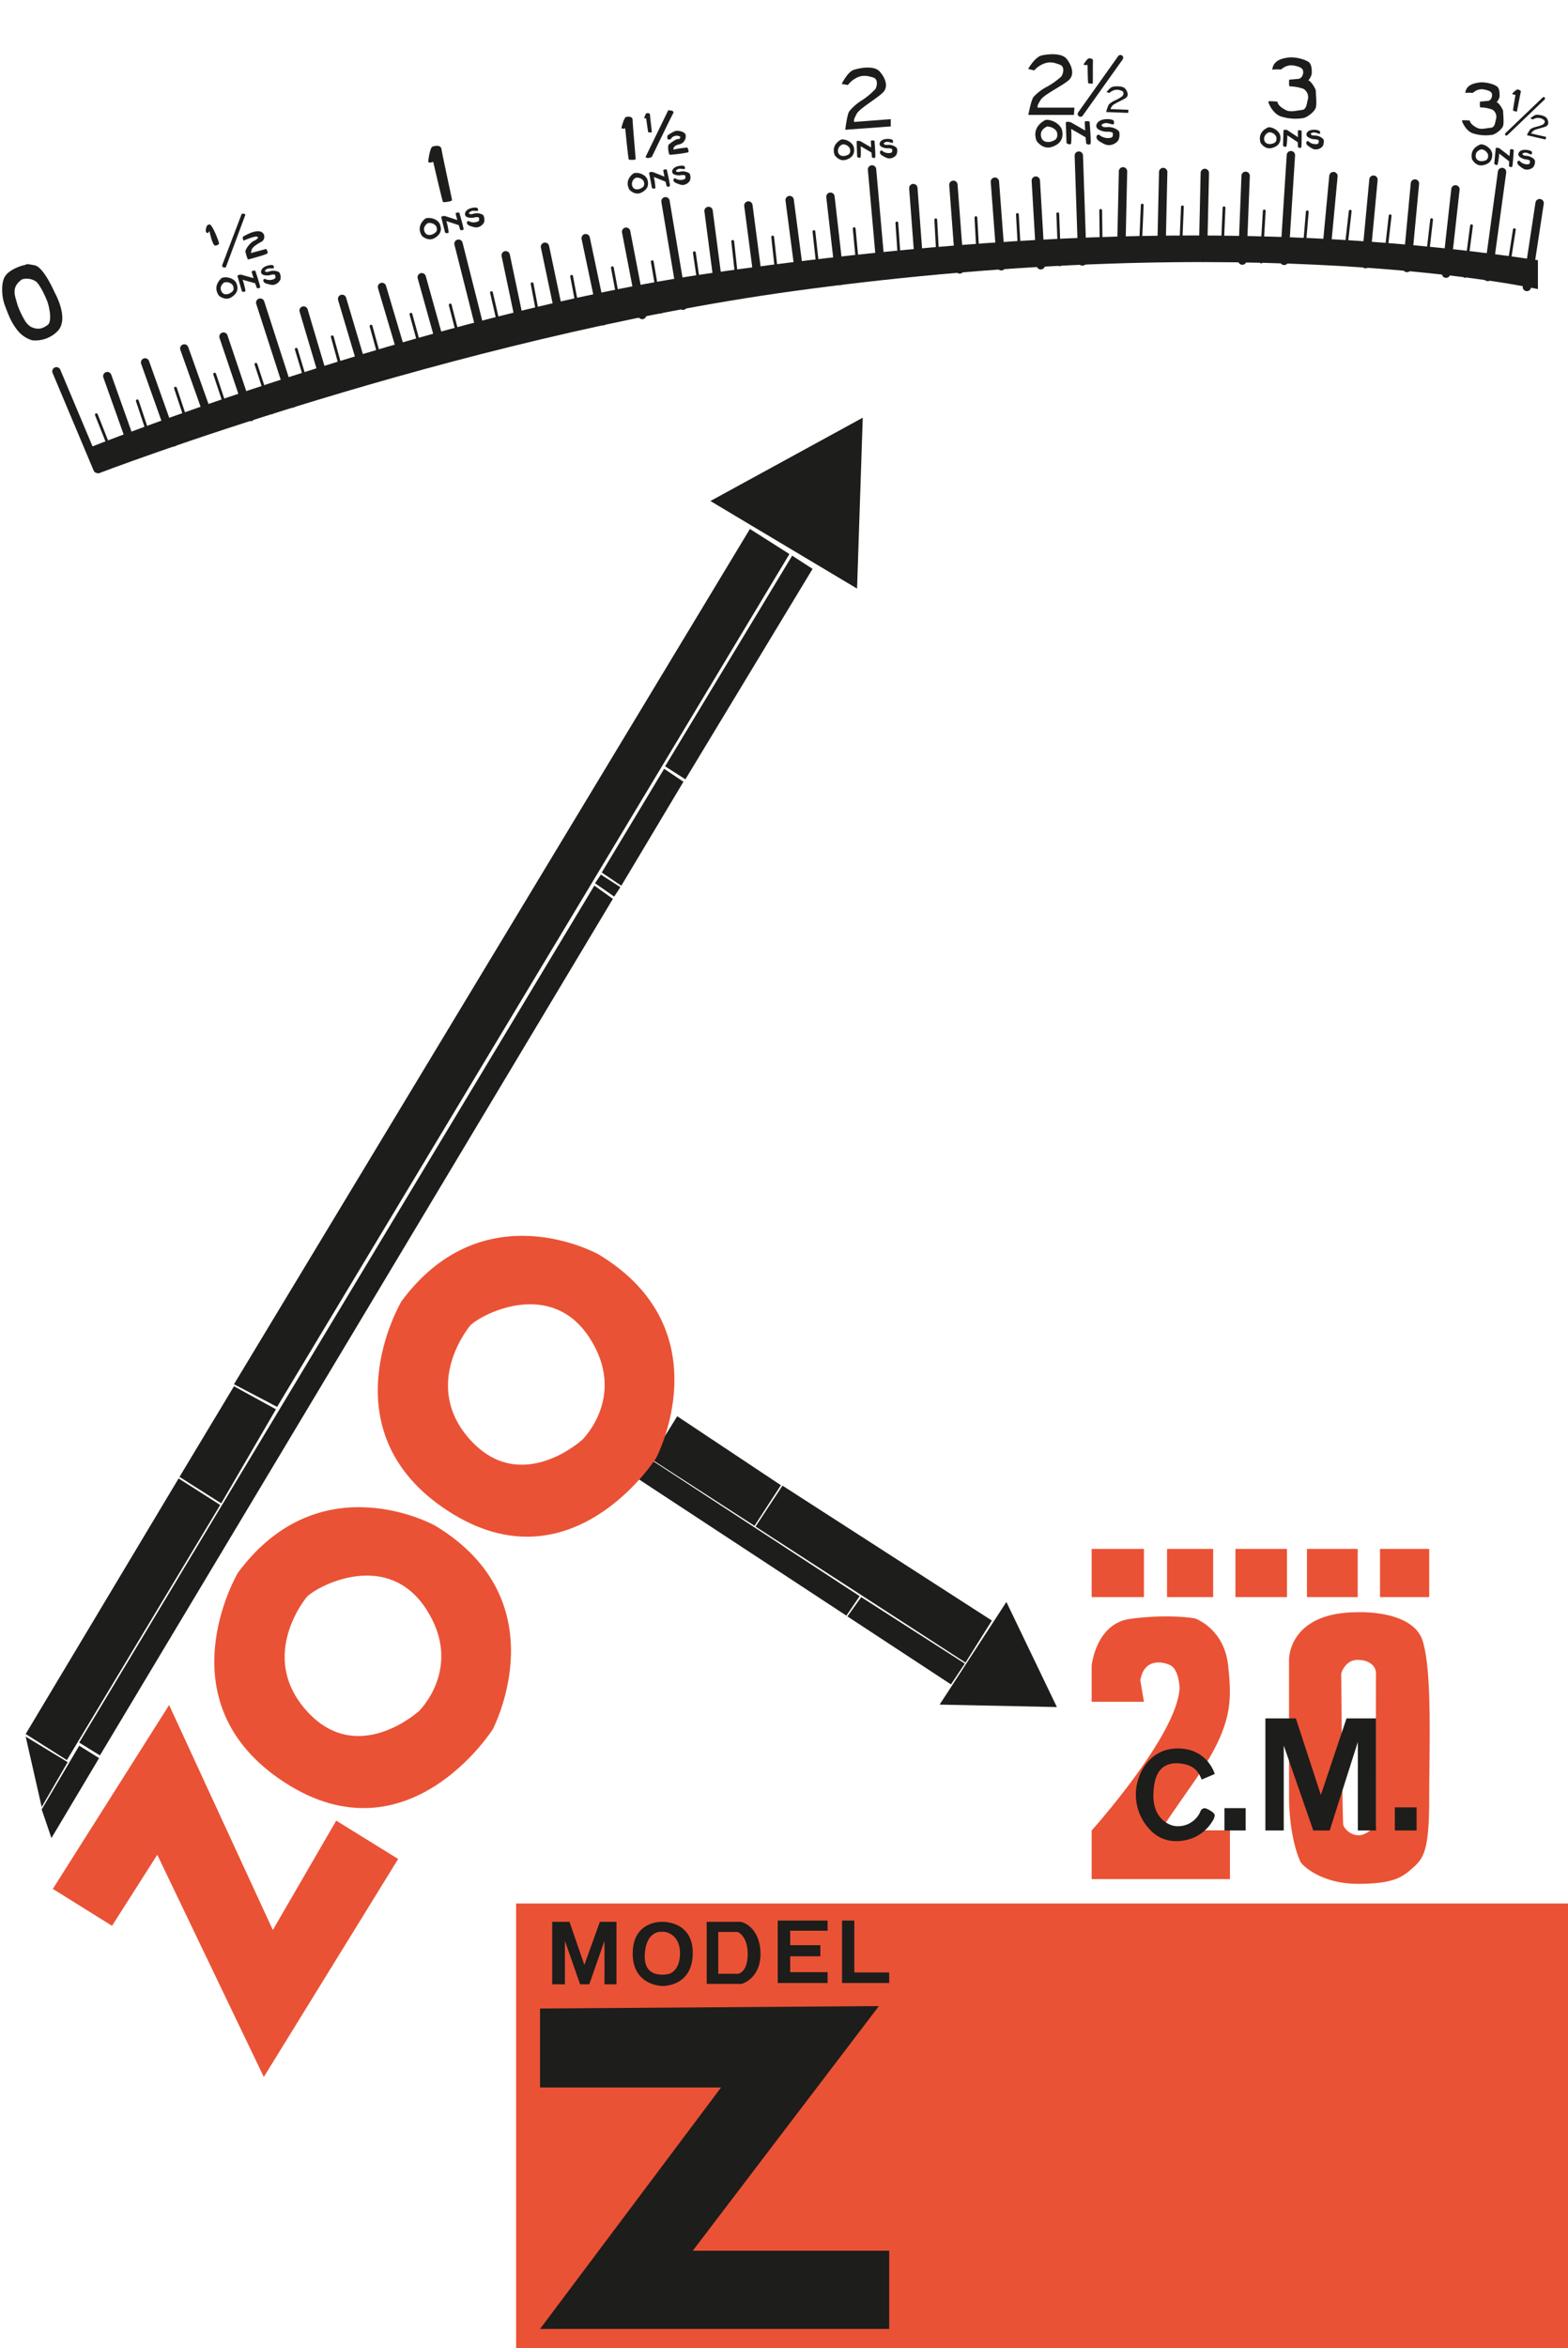<svg id="Layer_1" data-name="Layer 1" xmlns="http://www.w3.org/2000/svg" viewBox="0 0 562.39 841.89"><defs><style>.cls-1{fill:#ea5235;}.cls-2,.cls-3,.cls-4{fill:#1d1d1b;}.cls-3,.cls-4,.cls-5,.cls-6{stroke:#1d1d1b;stroke-linecap:round;stroke-miterlimit:10;}.cls-3{stroke-width:3px;}.cls-5,.cls-6{fill:none;}.cls-5{stroke-width:2px;}</style></defs><rect id="rechtsonder" class="cls-1" x="185.11" y="682.42" width="377.28" height="159.47"/><g id="_20" data-name="20"><path id="_2" data-name="2" class="cls-1" d="M391.54,656.25s31-34.5,31.53-51.21c0,0-.19-6.57-3.38-8.07s-9.39-2.25-10.7,5.44l1.3,7.7H391.54v-13s1.5-15,13.7-16.71,22.71-.56,23.83,0,10.14,4.32,11.45,16.9,1.69,21.5-12,41.1-12.18,17.8-12.18,17.8h24.8v17.48H391.54Z"/><path id="_0" data-name="0" class="cls-1" d="M510.34,588.52C507,577.08,487,578,487,578c-25.07,0-24.67,17.08-24.67,17.08v48.42c0,14.51,3.38,22.53,4.13,24s7.7,7.88,20.54,7.88S503,673,506.78,669.61s5.83-6,5.83-24.78S513.72,600,510.34,588.52ZM493.52,654.4s-3.18,3.57-6.23,3.57a6.22,6.22,0,0,1-5.48-3.57c-.37-1.12-.75-54.43-.75-54.43s1.29-4.88,5.9-4.88,6.64,2.63,6.56,4.88S493.52,654.4,493.52,654.4Z"/></g><g id="meetlint"><path class="cls-2" d="M31.27,160.77s121.31-48.26,224.62-63C364.1,82.45,459.13,79.46,551.6,93.28v10.37s-99.1-22.26-266.86.69c-122.37,16.74-249.5,65.41-249.5,65.41Z"/><line class="cls-3" x1="20.24" y1="133.12" x2="34.97" y2="168.12"/><line class="cls-4" x1="34.56" y1="148.68" x2="41.33" y2="165.72"/><line class="cls-3" x1="93.33" y1="108.49" x2="105" y2="144.62"/><line class="cls-4" x1="106.26" y1="125.22" x2="111.54" y2="142.78"/><line class="cls-3" x1="38.49" y1="134.84" x2="48.56" y2="163.13"/><line class="cls-4" x1="49.25" y1="143.7" x2="55.04" y2="161.1"/><line class="cls-3" x1="52.04" y1="129.94" x2="62.24" y2="158.58"/><line class="cls-4" x1="62.93" y1="139.15" x2="68.72" y2="156.55"/><line class="cls-3" x1="66.1" y1="124.93" x2="76.3" y2="153.57"/><line class="cls-4" x1="76.99" y1="134.13" x2="82.78" y2="151.53"/><line class="cls-3" x1="80.16" y1="120.68" x2="89.87" y2="149.5"/><line class="cls-4" x1="91.8" y1="130.61" x2="97.51" y2="148.03"/><line class="cls-3" x1="164.45" y1="87.37" x2="173.75" y2="124.18"/><line class="cls-4" x1="176.27" y1="104.9" x2="180.39" y2="122.77"/><line class="cls-3" x1="108.9" y1="111.33" x2="117.46" y2="140.11"/><line class="cls-4" x1="119.18" y1="120.74" x2="124.04" y2="138.42"/><line class="cls-3" x1="122.7" y1="107.15" x2="131.37" y2="136.29"/><line class="cls-4" x1="133.08" y1="116.92" x2="137.95" y2="134.6"/><line class="cls-3" x1="137.01" y1="102.88" x2="145.67" y2="132.03"/><line class="cls-4" x1="147.39" y1="112.66" x2="152.25" y2="130.34"/><line class="cls-3" x1="151.26" y1="99.39" x2="159.44" y2="128.68"/><line class="cls-4" x1="161.48" y1="109.34" x2="166.05" y2="127.1"/><line class="cls-3" x1="238.69" y1="72.16" x2="244.96" y2="109.61"/><line class="cls-4" x1="249.04" y1="90.6" x2="251.69" y2="108.74"/><line class="cls-3" x1="181.38" y1="91.52" x2="187.56" y2="120.9"/><line class="cls-4" x1="190.85" y1="101.73" x2="194.26" y2="119.75"/><line class="cls-3" x1="195.47" y1="88.47" x2="201.73" y2="118.23"/><line class="cls-4" x1="205.02" y1="99.06" x2="208.43" y2="117.08"/><line class="cls-3" x1="210.07" y1="85.39" x2="216.34" y2="115.15"/><line class="cls-4" x1="219.63" y1="95.98" x2="223.03" y2="113.99"/><line class="cls-3" x1="224.57" y1="83.07" x2="230.33" y2="112.93"/><line class="cls-4" x1="233.94" y1="93.82" x2="237.05" y2="111.89"/><line class="cls-3" x1="312.77" y1="60.75" x2="316.13" y2="98.57"/><line class="cls-4" x1="321.67" y1="79.93" x2="322.92" y2="98.22"/><line class="cls-3" x1="254.14" y1="75.62" x2="258.04" y2="105.4"/><line class="cls-4" x1="262.8" y1="86.54" x2="264.8" y2="104.77"/><line class="cls-3" x1="268.42" y1="73.67" x2="272.37" y2="103.82"/><line class="cls-4" x1="277.13" y1="84.96" x2="279.13" y2="103.19"/><line class="cls-3" x1="283.22" y1="71.73" x2="287.17" y2="101.88"/><line class="cls-4" x1="291.93" y1="83.02" x2="293.94" y2="101.25"/><line class="cls-3" x1="297.85" y1="70.53" x2="301.3" y2="100.74"/><line class="cls-4" x1="306.37" y1="81.97" x2="308.07" y2="100.23"/><line class="cls-3" x1="386.94" y1="55.79" x2="388.22" y2="93.74"/><line class="cls-4" x1="394.78" y1="75.43" x2="395.02" y2="93.77"/><line class="cls-3" x1="327.58" y1="67.43" x2="329.84" y2="97.37"/><line class="cls-4" x1="335.63" y1="78.8" x2="336.63" y2="97.11"/><line class="cls-3" x1="341.95" y1="66.26" x2="344.24" y2="96.59"/><line class="cls-4" x1="350.03" y1="78.02" x2="351.03" y2="96.33"/><line class="cls-3" x1="356.84" y1="65.14" x2="359.13" y2="95.46"/><line class="cls-4" x1="364.91" y1="76.89" x2="365.92" y2="95.2"/><line class="cls-3" x1="371.51" y1="64.75" x2="373.29" y2="95.1"/><line class="cls-4" x1="379.39" y1="76.63" x2="380.08" y2="94.96"/><line class="cls-3" x1="463" y1="55.63" x2="460.58" y2="93.53"/><line class="cls-4" x1="468.88" y1="75.94" x2="467.34" y2="94.21"/><line class="cls-3" x1="402.79" y1="61.43" x2="402.12" y2="91.45"/><line class="cls-4" x1="409.69" y1="73.53" x2="408.9" y2="91.85"/><line class="cls-3" x1="417.2" y1="61.67" x2="416.52" y2="92.07"/><line class="cls-4" x1="424.09" y1="74.15" x2="423.31" y2="92.47"/><line class="cls-3" x1="432.13" y1="62" x2="431.45" y2="92.39"/><line class="cls-4" x1="439.02" y1="74.48" x2="438.23" y2="92.8"/><line class="cls-3" x1="446.77" y1="63.04" x2="445.58" y2="93.42"/><line class="cls-4" x1="453.45" y1="75.63" x2="452.36" y2="93.94"/><line class="cls-3" x1="538.74" y1="61.66" x2="533.61" y2="99.29"/><line class="cls-4" x1="543.15" y1="82.34" x2="540.3" y2="100.45"/><line class="cls-3" x1="478.26" y1="63.14" x2="475.45" y2="93.04"/><line class="cls-4" x1="484.28" y1="75.71" x2="482.19" y2="93.92"/><line class="cls-3" x1="492.62" y1="64.41" x2="489.77" y2="94.69"/><line class="cls-4" x1="498.6" y1="77.36" x2="496.51" y2="95.57"/><line class="cls-3" x1="507.49" y1="65.8" x2="504.64" y2="96.08"/><line class="cls-4" x1="513.47" y1="78.75" x2="511.37" y2="96.96"/><line class="cls-3" x1="522.02" y1="67.89" x2="518.66" y2="98.11"/><line class="cls-3" x1="552.21" y1="72.83" x2="547.64" y2="102.89"/><line class="cls-4" x1="527.78" y1="80.93" x2="525.38" y2="99.11"/></g><path id="_0-2" data-name="0" class="cls-2" d="M19.54,104.74s-3.85-9-7.13-9.63-2.46-.39-3.88,0a1.53,1.53,0,0,0-.41.07c-2.52.76-5.74,2.25-6.7,4.64-1.06,2.63-.71,6.84.26,9.48,1.66,4.55,2.61,6.53,4.34,8.8a10.67,10.67,0,0,0,5.52,3.9,11.21,11.21,0,0,0,9-3.17C25.12,114.36,19.54,104.74,19.54,104.74Zm-2.48,11.79c-1.71,1.18-3.22,1.92-6,.64a6.75,6.75,0,0,1-2.25-2.43,33.5,33.5,0,0,1-2.5-5.33c-.88-3.33-2.53-6.32,1.58-9.25a6,6,0,0,1,5,.75c1.4,1.06,3.53,5.58,4.17,7.45S18.77,115.35,17.06,116.53Z"/><g id="_0.5" data-name="0.5"><path class="cls-2" d="M73.79,82.84s0-2.77,1.58-2.29c.6.18,2.37,3.8,3.24,6.72,0,0-.23.64-1.34.8s-2.14-5.23-2.14-5.23S74.34,84.43,73.79,82.84Z"/><path class="cls-2" d="M86.69,76.67,79.72,95s-.32,1.19,1.27.87l7-18.83S88,76.43,86.69,76.67Z"/><path class="cls-2" d="M87.32,86.29s-.56-1.31,0-1.55,3.78-2.29,6-1.74a1.85,1.85,0,0,1,1.47,1.89,2,2,0,0,1-1.1,1.83c-1.2.63-3.23,1.83-3.45,2.93-.32,1.58-.38,1.11-.38,1.11l5.6-1.51s.79,1.09.47,1.57-7,2.23-7,2.23A12.4,12.4,0,0,1,88,90a7.59,7.59,0,0,1,2.83-3.53c1-.43,2.47-1.41,1.23-1.63C91.13,84.63,87.32,86.29,87.32,86.29Z"/><path class="cls-2" d="M84.78,101.53C84,99.68,81,99,79.52,99.68c0,0-3.54,2.69-1,6.31,0,0,2.23,2,4.49.57S85.59,103.37,84.78,101.53ZM82.67,105c-.35.27-2.38,1.27-3.27-.61s1-3.11,1-3.11a3,3,0,0,1,3,.84C84.48,104.14,83,104.76,82.67,105Z"/><path class="cls-2" d="M85.2,99.1l1.58,5.39s1.27.46,1.25-.35a28.87,28.87,0,0,0-1-3.84l4.48,1.26.62,1.69s1.2.35,1.16-.42S91.55,97,91.55,97s-1.38,0-1.27.5.69,2.23.69,2.23l-4.53-1.27s-1.16.05-1.24.39S85.2,99.1,85.2,99.1Z"/><path class="cls-2" d="M97.91,95.11c-.56-.34-4,.21-4.26,2.13s2.9,1.46,2.9,1.46,1.92-.6,2.11-.06c.26.78.19,1-.22,1.32a3.73,3.73,0,0,1-3,.2c-.81-.48-1,.23-1,.23s-.18.91,1.16,1.3,2.27.66,3.16.24a3.34,3.34,0,0,0,1.82-1.75,3.45,3.45,0,0,0-.37-2.48,1.61,1.61,0,0,0-.59-.35,4.4,4.4,0,0,0-2.93-.07,7.46,7.46,0,0,1-.91.24c-.28,0-.91-.24-.74-.49a2,2,0,0,1,1.6-.82c.16,0,1.51.06,1.59-.11A1.07,1.07,0,0,0,97.91,95.11Z"/></g><g id="_1" data-name="1"><path class="cls-2" d="M157.78,80.4c-.73-1.88-3.66-2.66-5.19-2.06,0,0-3.65,2.54-1.22,6.26,0,0,2.14,2.09,4.47.76S158.51,82.28,157.78,80.4Zm-2.26,3.41c-.36.25-2.44,1.16-3.24-.75S153.44,80,153.44,80a3,3,0,0,1,2.93,1C157.36,83,155.87,83.55,155.52,83.81Z"/><path class="cls-2" d="M158.29,78l1.36,5.44s1.24.51,1.26-.29a28.16,28.16,0,0,0-.8-3.89l4.42,1.46.55,1.71s1.19.4,1.17-.37-1.53-5.87-1.53-5.87-1.38-.06-1.28.44.59,2.26.59,2.26l-4.48-1.46s-1.16,0-1.25.34S158.29,78,158.29,78Z"/><path class="cls-2" d="M171.16,74.54c-.55-.37-4,0-4.35,1.94s2.84,1.59,2.84,1.59,1.94-.53,2.1,0c.23.78.16,1-.27,1.3a3.76,3.76,0,0,1-3,.08c-.79-.52-1,.19-1,.19s-.22.9,1.1,1.35,2.25.75,3.15.37a3.36,3.36,0,0,0,1.89-1.68,3.48,3.48,0,0,0-.26-2.49,1.49,1.49,0,0,0-.58-.37,4.43,4.43,0,0,0-2.92-.2,5.6,5.6,0,0,1-.92.2c-.28,0-.9-.27-.72-.52a2,2,0,0,1,1.63-.75c.16,0,1.5.13,1.6,0A1.09,1.09,0,0,0,171.16,74.54Z"/><path class="cls-2" d="M153.59,57.9s.52-5.14,1.65-5.4,2.92-.65,3.14,1.13,3.74,17.6,3.74,18.12-3,.83-3.22.7S155.37,58,155.37,58,153.85,58.77,153.59,57.9Z"/></g><g id="_1_5" data-name="1,5"><path class="cls-2" d="M232.2,64.4c-.59-1.85-3.36-2.77-4.87-2.3,0,0-3.66,2.23-1.55,5.95,0,0,1.93,2.14,4.25,1S232.79,66.25,232.2,64.4Zm-2.38,3.14c-.36.23-2.42,1-3.07-.91a2.45,2.45,0,0,1,1.3-2.89,2.85,2.85,0,0,1,2.76,1.11C231.64,66.88,230.18,67.32,229.82,67.54Z"/><path class="cls-2" d="M232.84,62.12l1,5.32s1.16.57,1.23-.21a28.28,28.28,0,0,0-.54-3.78l4.17,1.67.42,1.68s1.12.46,1.15-.29-1.12-5.74-1.12-5.74-1.32-.14-1.26.35.44,2.21.44,2.21l-4.22-1.67s-1.12-.07-1.23.25S232.84,62.12,232.84,62.12Z"/><path class="cls-2" d="M245.43,59.57c-.51-.38-3.84-.2-4.3,1.61s2.63,1.7,2.63,1.7,1.91-.39,2,.15c.17.78.08,1-.35,1.24a3.52,3.52,0,0,1-2.85-.11c-.73-.54-1,.13-1,.13s-.25.85,1,1.36,2.11.86,3,.55a3.18,3.18,0,0,0,1.91-1.5,3.3,3.3,0,0,0-.1-2.41,1.59,1.59,0,0,0-.53-.4,4.29,4.29,0,0,0-2.8-.36,6.74,6.74,0,0,1-.9.14c-.27,0-.85-.32-.66-.55a1.91,1.91,0,0,1,1.61-.62c.16,0,1.44.21,1.54.06A1,1,0,0,0,245.43,59.57Z"/><path class="cls-2" d="M222.9,45.77s.89-3.79,1.76-3.88,2.25-.2,2.24,1.15S228,56.56,228,57s-2.3.33-2.48.21S224.23,46,224.23,46,223,46.44,222.9,45.77Z"/><path class="cls-2" d="M231.07,42.3s.43-1.69.88-1.72,1.16-.07,1.17.54.7,6.06.67,6.24-1.18.13-1.28.07-.75-5-.75-5S231.14,42.61,231.07,42.3Z"/><path class="cls-2" d="M231.53,56.29l8.14-16.76s2.4,0,1.81,1-7.69,15.72-7.69,15.72S232.17,57.14,231.53,56.29Z"/><path class="cls-2" d="M239.36,49.86V48.63s2.28-1.75,3.4-1.75,3.19.47,3.19,1.75a3,3,0,0,1-2.6,3.19c-2.19.59-1.77,1.81-1.77,1.81a38.83,38.83,0,0,1,4.85-.74c.32.16.8,1.59.32,1.75a54.37,54.37,0,0,1-6.49.86c-.53-.11-.8-3.2-.48-3.57s2.7-2.18,3.37-2.07,1-.66.78-.88a2.49,2.49,0,0,0-3.14.57S240.69,50.33,239.36,49.86Z"/></g><g id="_2-2" data-name="2"><path class="cls-2" d="M306.28,53c-.31-1.91-2.92-3.23-4.48-3,0,0-3.94,1.67-2.4,5.66,0,0,1.61,2.4,4.06,1.61S306.6,54.92,306.28,53Zm-2.81,2.77c-.39.17-2.53.61-2.9-1.36a2.44,2.44,0,0,1,1.71-2.66,2.83,2.83,0,0,1,2.56,1.5C305.37,55.37,303.86,55.6,303.47,55.77Z"/><path class="cls-2" d="M307.25,50.84l.19,5.41s1.07.73,1.25,0a27.05,27.05,0,0,0,0-3.82l3.88,2.25.17,1.73s1.05.61,1.19-.12-.28-5.85-.28-5.85-1.29-.32-1.3.17.12,2.25.12,2.25l-3.94-2.27s-1.1-.23-1.25.07S307.25,50.84,307.25,50.84Z"/><path class="cls-2" d="M320.07,50.14c-.44-.45-3.77-.75-4.48,1S318,53.17,318,53.17s1.93-.11,2,.45c.06.79-.05,1-.51,1.18a3.63,3.63,0,0,1-2.82-.53c-.64-.64-1,0-1,0s-.38.81.77,1.5,2,1.15,2.9,1a3.19,3.19,0,0,0,2.11-1.2,3.31,3.31,0,0,0,.25-2.4,1.49,1.49,0,0,0-.47-.47,4.22,4.22,0,0,0-2.71-.77,7.08,7.08,0,0,1-.91,0c-.27,0-.8-.44-.58-.64a1.92,1.92,0,0,1,1.69-.38c.15,0,1.39.42,1.51.28A1,1,0,0,0,320.07,50.14Z"/><path class="cls-2" d="M301.9,30.1S304,25.67,306.35,25c2.57-.8,7.24-1.47,9.12.6s3.42,5.35,1.21,7.56-8.45,5.75-9.44,7.69-1.05,2.14-.89,2.87l13.14-1v2.61l-16.32,1.2s.63-5.48,1.43-6.6a17.74,17.74,0,0,1,4.67-4.05,26.62,26.62,0,0,0,4.65-3.89c.43-.56,1.43-3.6-.85-4.25-2.13-.6-3.44-.85-5.43-.05a9.19,9.19,0,0,0-3.53,2.79Z"/></g><g id="_2_5" data-name="2,5"><path class="cls-2" d="M381,47c-.42-2.55-3.9-4.31-6-4,0,0-5.26,2.23-3.2,7.55,0,0,2.14,3.19,5.41,2.14S381.4,49.55,381,47Zm-3.75,3.69c-.51.22-3.37.82-3.87-1.81s2.28-3.55,2.28-3.55c2.75.25,3.42,2,3.42,2C379.77,50.15,377.75,50.45,377.23,50.68Z"/><path class="cls-2" d="M382.27,44.11l.26,7.2s1.42,1,1.66,0a36.13,36.13,0,0,0,0-5.09l5.17,3,.23,2.3s1.39.82,1.58-.15-.37-7.8-.37-7.8-1.72-.44-1.73.22.15,3,.15,3l-5.25-3s-1.46-.31-1.66.09C382.22,44.07,382.27,44.11,382.27,44.11Z"/><path class="cls-2" d="M399.36,43.18c-.59-.6-5-1-6,1.29s3.14,2.75,3.14,2.75,2.59-.15,2.64.59c.07,1.06-.08,1.32-.69,1.57a4.79,4.79,0,0,1-3.75-.69c-.86-.86-1.33,0-1.33,0s-.51,1.07,1,2,2.62,1.54,3.86,1.3a4.29,4.29,0,0,0,2.82-1.6,4.5,4.5,0,0,0,.34-3.21,2.18,2.18,0,0,0-.63-.62,5.62,5.62,0,0,0-3.62-1,9.85,9.85,0,0,1-1.21,0c-.36-.07-1.07-.59-.78-.85a2.53,2.53,0,0,1,2.25-.51c.21,0,1.87.56,2,.37A1.34,1.34,0,0,0,399.36,43.18Z"/><path class="cls-2" d="M368.76,24.71s2.43-4.26,4.81-4.82c2.62-.6,7.33-.94,9.05,1.27s3,5.58.66,7.62-8.85,5.12-10,7-1.2,2-1.09,2.8l13.17,0-.18,2.61H368.83s1-5.43,1.91-6.49a17.79,17.79,0,0,1,4.95-3.7,26.49,26.49,0,0,0,4.92-3.53c.47-.53,1.69-3.49-.54-4.3-2.07-.76-3.37-1.11-5.41-.45a9.26,9.26,0,0,0-3.73,2.53Z"/><path class="cls-2" d="M396.88,33.07s1.21-1.79,2.36-2,3.53-.27,4.34.72,1.39,2.47.24,3.3-4.31,2.06-4.87,2.84-.6.87-.55,1.19l6.33.23-.11,1.12-7.87-.3a11,11,0,0,1,1-2.77,8.42,8.42,0,0,1,2.42-1.51,13,13,0,0,0,2.4-1.43c.23-.22.85-1.48-.22-1.87a3.88,3.88,0,0,0-2.6-.3,4.43,4.43,0,0,0-1.81,1Z"/><path class="cls-2" d="M388.64,23.07s1.36-2.18,1.95-2.15,1.51.08,1.42.87,0,7.9-.06,8.12-1.54,0-1.66-.1-.22-6.53-.22-6.53S388.68,23.47,388.64,23.07Z"/><line class="cls-5" x1="387.53" y1="40.86" x2="401.86" y2="20.71"/></g><g id="_3" data-name="3"><path class="cls-2" d="M459.23,48.94c-.19-1.95-2.72-3.45-4.31-3.3,0,0-4.08,1.41-2.8,5.53,0,0,1.46,2.53,4,1.9S459.42,50.89,459.23,48.94Zm-3,2.59c-.4.15-2.58.45-2.83-1.56a2.47,2.47,0,0,1,1.91-2.56,2.86,2.86,0,0,1,2.47,1.68C458.15,51.26,456.62,51.39,456.21,51.53Z"/><path class="cls-2" d="M460.35,46.83l-.17,5.45s1,.81,1.26.06a27.67,27.67,0,0,0,.28-3.84L465.47,51l.06,1.75s1,.68,1.19,0,.12-5.91.12-5.91-1.27-.41-1.32.08,0,2.27,0,2.27l-3.81-2.54s-1.09-.31-1.27,0S460.35,46.83,460.35,46.83Z"/><path class="cls-2" d="M473.3,47c-.42-.49-3.74-1-4.58.67S471,49.9,471,49.9s2,0,2,.58c0,.8-.12,1-.6,1.15a3.64,3.64,0,0,1-2.8-.71c-.6-.69-1-.09-1-.09s-.44.78.68,1.55,1.9,1.3,2.85,1.19a3.28,3.28,0,0,0,2.21-1.08,3.39,3.39,0,0,0,.41-2.4,1.6,1.6,0,0,0-.44-.5,4.28,4.28,0,0,0-2.68-1,6.71,6.71,0,0,1-.91-.06c-.27-.07-.78-.49-.55-.68a1.94,1.94,0,0,1,1.73-.27c.15,0,1.38.51,1.51.38A1,1,0,0,0,473.3,47Z"/><path class="cls-2" d="M456.33,25a11.71,11.71,0,0,1,2.93-.06c.49,0,1.86-2,5-1.4s3.09,1.55,3.15,2.34-.53,2.27-1.69,2.39-3.33.29-3.33.29-.18,2.4.17,2.4a16,16,0,0,1,4.9.87,3.46,3.46,0,0,1,1.58,4c-.41,1.46-.38,3.45-2.2,3.62s-4,.88-5.68,0-2.8-1.81-3-3c0,0-3.27-.35-3.27,0s1.51,4.32,4.61,5.32a17.12,17.12,0,0,0,8.17.52c1.4-.41,3.8-2.22,4.26-3.68s-.06-5.6,0-6.07-1.52-3.33-2.68-3.73a5.07,5.07,0,0,0,1.22-2.34c.06-1.05.08-3.13-.92-4.08s-4.8-2.11-7.48-1.76S456.62,21.87,456.33,25Z"/></g><g id="_3_5" data-name="3,5"><path class="cls-2" d="M535.21,55.34c-.06-2-2.49-3.63-4.08-3.59,0,0-4.17,1.14-3.16,5.34,0,0,1.28,2.61,3.84,2.16S535.26,57.29,535.21,55.34ZM532,57.72c-.41.12-2.61.27-2.72-1.75s2.07-2.43,2.07-2.43a2.85,2.85,0,0,1,2.36,1.85C534,57.58,532.43,57.6,532,57.72Z"/><path class="cls-2" d="M536.46,53.3l-.53,5.43s1,.88,1.25.15a28,28,0,0,0,.54-3.82l3.57,2.78-.06,1.75s1,.75,1.2,0,.51-5.88.51-5.88-1.24-.51-1.32,0-.19,2.26-.19,2.26l-3.63-2.8s-1.06-.37-1.26-.1S536.46,53.3,536.46,53.3Z"/><path class="cls-2" d="M549.38,54.34c-.39-.51-3.67-1.27-4.62.36s2.09,2.38,2.09,2.38,1.95.15,1.91.72c0,.79-.19,1-.68,1.1a3.62,3.62,0,0,1-2.74-.9c-.55-.73-1-.16-1-.16s-.49.76.57,1.6,1.81,1.42,2.77,1.37a3.24,3.24,0,0,0,2.27-.92,3.41,3.41,0,0,0,.58-2.37,1.61,1.61,0,0,0-.41-.53,4.28,4.28,0,0,0-2.61-1.13,7,7,0,0,1-.91-.12c-.26-.08-.74-.54-.49-.71a1.94,1.94,0,0,1,1.74-.16c.15.06,1.34.61,1.47.49A1,1,0,0,0,549.38,54.34Z"/><path class="cls-2" d="M525.56,33.32a10.61,10.61,0,0,1,2.53,0c.43,0,1.62-1.76,4.34-1.21s2.67,1.34,2.72,2-.45,2-1.46,2.07-2.87.25-2.87.25-.16,2.07.15,2.07a13.66,13.66,0,0,1,4.22.76,3,3,0,0,1,1.38,3.43c-.36,1.26-.34,3-1.91,3.12s-3.44.76-4.9,0-2.42-1.56-2.58-2.57c0,0-2.82-.3-2.82,0s1.31,3.74,4,4.59a14.86,14.86,0,0,0,7.07.46c1.21-.36,3.28-1.92,3.68-3.18s-.05-4.84,0-5.25-1.31-2.87-2.32-3.23a4.33,4.33,0,0,0,1.06-2c0-.91.07-2.71-.8-3.53s-4.15-1.82-6.47-1.52S525.81,30.65,525.56,33.32Z"/><path class="cls-2" d="M548.91,42.45s1.33-1.33,2.34-1.31,3,.35,3.58,1.32.79,2.33-.34,2.86-4,1-4.6,1.62-.65.64-.67.92l5.36,1.23-.28.93-6.65-1.54a9.24,9.24,0,0,1,1.28-2.19,7.14,7.14,0,0,1,2.31-.89,11.33,11.33,0,0,0,2.28-.83c.23-.15,1-1.12.12-1.63a3.45,3.45,0,0,0-2.17-.68,3.86,3.86,0,0,0-1.71.58Z"/><path class="cls-2" d="M542.37,33.58s1.52-1.63,2-1.51,1.27.32,1.07,1-1.29,6.72-1.37,6.9-1.32-.26-1.4-.35.88-5.6.88-5.6S542.34,33.93,542.37,33.58Z"/><line class="cls-6" x1="540.3" y1="48.1" x2="553.66" y2="35.31"/></g><g id="pijl"><polygon class="cls-2" points="254.8 179.62 307.4 211.02 309.44 149.75 254.8 179.62"/><polygon class="cls-2" points="268.97 189.64 283.14 198.64 99.39 504.38 83.92 496.27 268.97 189.64"/><polygon class="cls-2" points="284.13 199.21 291.44 203.95 245.83 279.39 238.55 274.74 284.13 199.21"/><polygon class="cls-2" points="215.83 312.81 238.2 275.62 245.13 280.26 222.85 317.54 215.83 312.81"/><polygon class="cls-2" points="215.51 313.56 213.42 316.66 220.29 321.44 222.51 318.06 215.51 313.56"/><polygon class="cls-2" points="213.17 317.5 219.82 322.25 35.84 629.34 28.41 624.74 213.17 317.5"/><polygon class="cls-2" points="98.97 505.25 83.92 496.99 64.38 529.48 79.34 538.97 98.97 505.25"/><polygon class="cls-2" points="64.06 530.04 78.98 539.56 23.99 631.01 9.21 621.66 64.06 530.04"/><polygon class="cls-2" points="28.41 625.86 14.95 648.7 18.45 658.96 35.54 630.3 28.41 625.86"/><polygon class="cls-2" points="9.21 622.59 14.95 647.83 24.27 631.75 9.21 622.59"/></g><g id="pijl_klein"><polygon class="cls-2" points="242.9 507.74 233.43 523 270.61 547.02 280.08 532.47 242.9 507.74"/><polygon class="cls-2" points="355.75 580.99 346.29 596.06 270.98 547.3 280.65 532.62 355.75 580.99"/><polygon class="cls-2" points="303.95 579.51 308.88 572.58 346.05 596.42 341.08 603.88 303.95 579.51"/><polygon class="cls-2" points="308.33 572.24 303.57 579.23 228.93 530.22 233.43 523.3 308.33 572.24"/><polygon class="cls-2" points="337.01 611.12 360.96 574.32 379.07 612 337.01 611.12"/></g><g id="zoo"><polygon class="cls-1" points="18.95 677.19 40.18 690.43 56.41 664.96 94.62 744.62 142.81 666.46 120.59 652.72 97.86 691.93 60.66 611.27 18.95 677.19"/><path class="cls-1" d="M156.14,547S115,523.88,85.36,563.8c0,0-27.62,46.45,16.71,75.21s74.64-19,74.64-19S201,574.15,156.14,547Zm-6,66.54s-21.9,19.91-40,0,0-41.14,0-41.14c4.64-4.42,29-16.59,42.68,4.42S150.17,613.57,150.17,613.57Z"/><path class="cls-1" d="M214.72,449.73S173.58,426.58,144,466.51c0,0-27.63,46.44,16.71,75.2s74.63-19,74.63-19S259.62,476.85,214.72,449.73Zm-6,66.54s-21.89,19.91-40,0,0-41.14,0-41.14c4.64-4.42,29-16.59,42.69,4.43S208.75,516.27,208.75,516.27Z"/></g><g id="meetlijn_O"><rect class="cls-1" x="391.54" y="555.3" width="18.75" height="17.28"/><rect class="cls-1" x="418.57" y="555.3" width="16.55" height="17.28"/><rect class="cls-1" x="443.11" y="555.3" width="18.48" height="17.28"/><rect class="cls-1" x="468.76" y="555.3" width="18.2" height="17.28"/><rect class="cls-1" x="494.96" y="555.3" width="17.65" height="17.28"/></g><g id="model"><polygon id="M" class="cls-2" points="198.06 688.99 198.06 711.4 202.62 711.4 202.62 695.83 208.06 711.4 211.36 711.4 216.8 695.83 216.8 711.4 221.11 711.4 221.11 688.99 215.16 688.99 209.58 704.44 204.26 688.99 198.06 688.99"/><path id="O" class="cls-2" d="M237.56,689s-10.5-.56-10.63,11.2S237.56,712,237.56,712s10.64.45,10.91-11.49S237.56,689,237.56,689ZM240,707.66s-9.16,2.42-8.75-6.74,6.19-8.34,6.19-8.34c1.79-.21,6.46,1.21,6.46,7.67S240,707.66,240,707.66Z"/><path id="D" class="cls-2" d="M265.47,689h-12v22.25H266s6.76-1.77,6.76-10.76S266.86,689,265.47,689Zm-.64,18.62h-7.21v-15h6.93s3.63,1.35,3.63,7.91S264.83,707.6,264.83,707.6Z"/><polygon id="E" class="cls-2" points="278.95 688.55 278.95 710.93 296.83 710.93 296.83 707.05 283.41 707.05 283.41 701.35 294.24 701.35 294.24 697.37 283.41 697.37 283.41 692.19 296.83 692.19 296.83 688.55 278.95 688.55"/><polygon id="L" class="cls-2" points="302.01 688.55 306.42 688.55 306.42 707.15 318.93 707.15 318.93 710.93 302.01 710.93 302.01 688.55"/></g><polygon id="Z" class="cls-2" points="193.69 748.38 258.62 748.38 193.69 834.95 318.93 834.95 318.93 806.92 248.47 806.92 315.23 719.21 193.69 720.08 193.69 748.38"/><g id="cm"><path class="cls-2" d="M431,638l4.69-2s-2.51-9.16-13.3-9.16-13.86,10.25-13.86,10.25a18.14,18.14,0,0,0,3.71,18.65c4.19,4.65,9.37,4.8,13.35,3.9a14.54,14.54,0,0,0,9.33-6.82,4.31,4.31,0,0,0,.77-2c-.06-.9-1.65-1.8-2.94-2.39a1.57,1.57,0,0,0-2.11.79,8.74,8.74,0,0,1-8.15,5.5c-3.05.11-9-2.7-8.81-11.28.16-7,2.38-12,9.8-11.2C427.84,632.79,429.72,634.69,431,638Z"/><rect class="cls-2" x="439.17" y="648.24" width="7.6" height="8.01"/><polygon class="cls-2" points="453.85 656.25 453.85 616.06 464.78 616.06 473.75 643.51 482.96 616.06 493.52 616.06 493.52 656.25 487.01 656.25 487.01 624.52 476.92 656.25 471.03 656.25 460.44 625.79 460.44 656.25 453.85 656.25"/><rect class="cls-2" x="500.28" y="647.96" width="7.8" height="8.29"/></g></svg>
